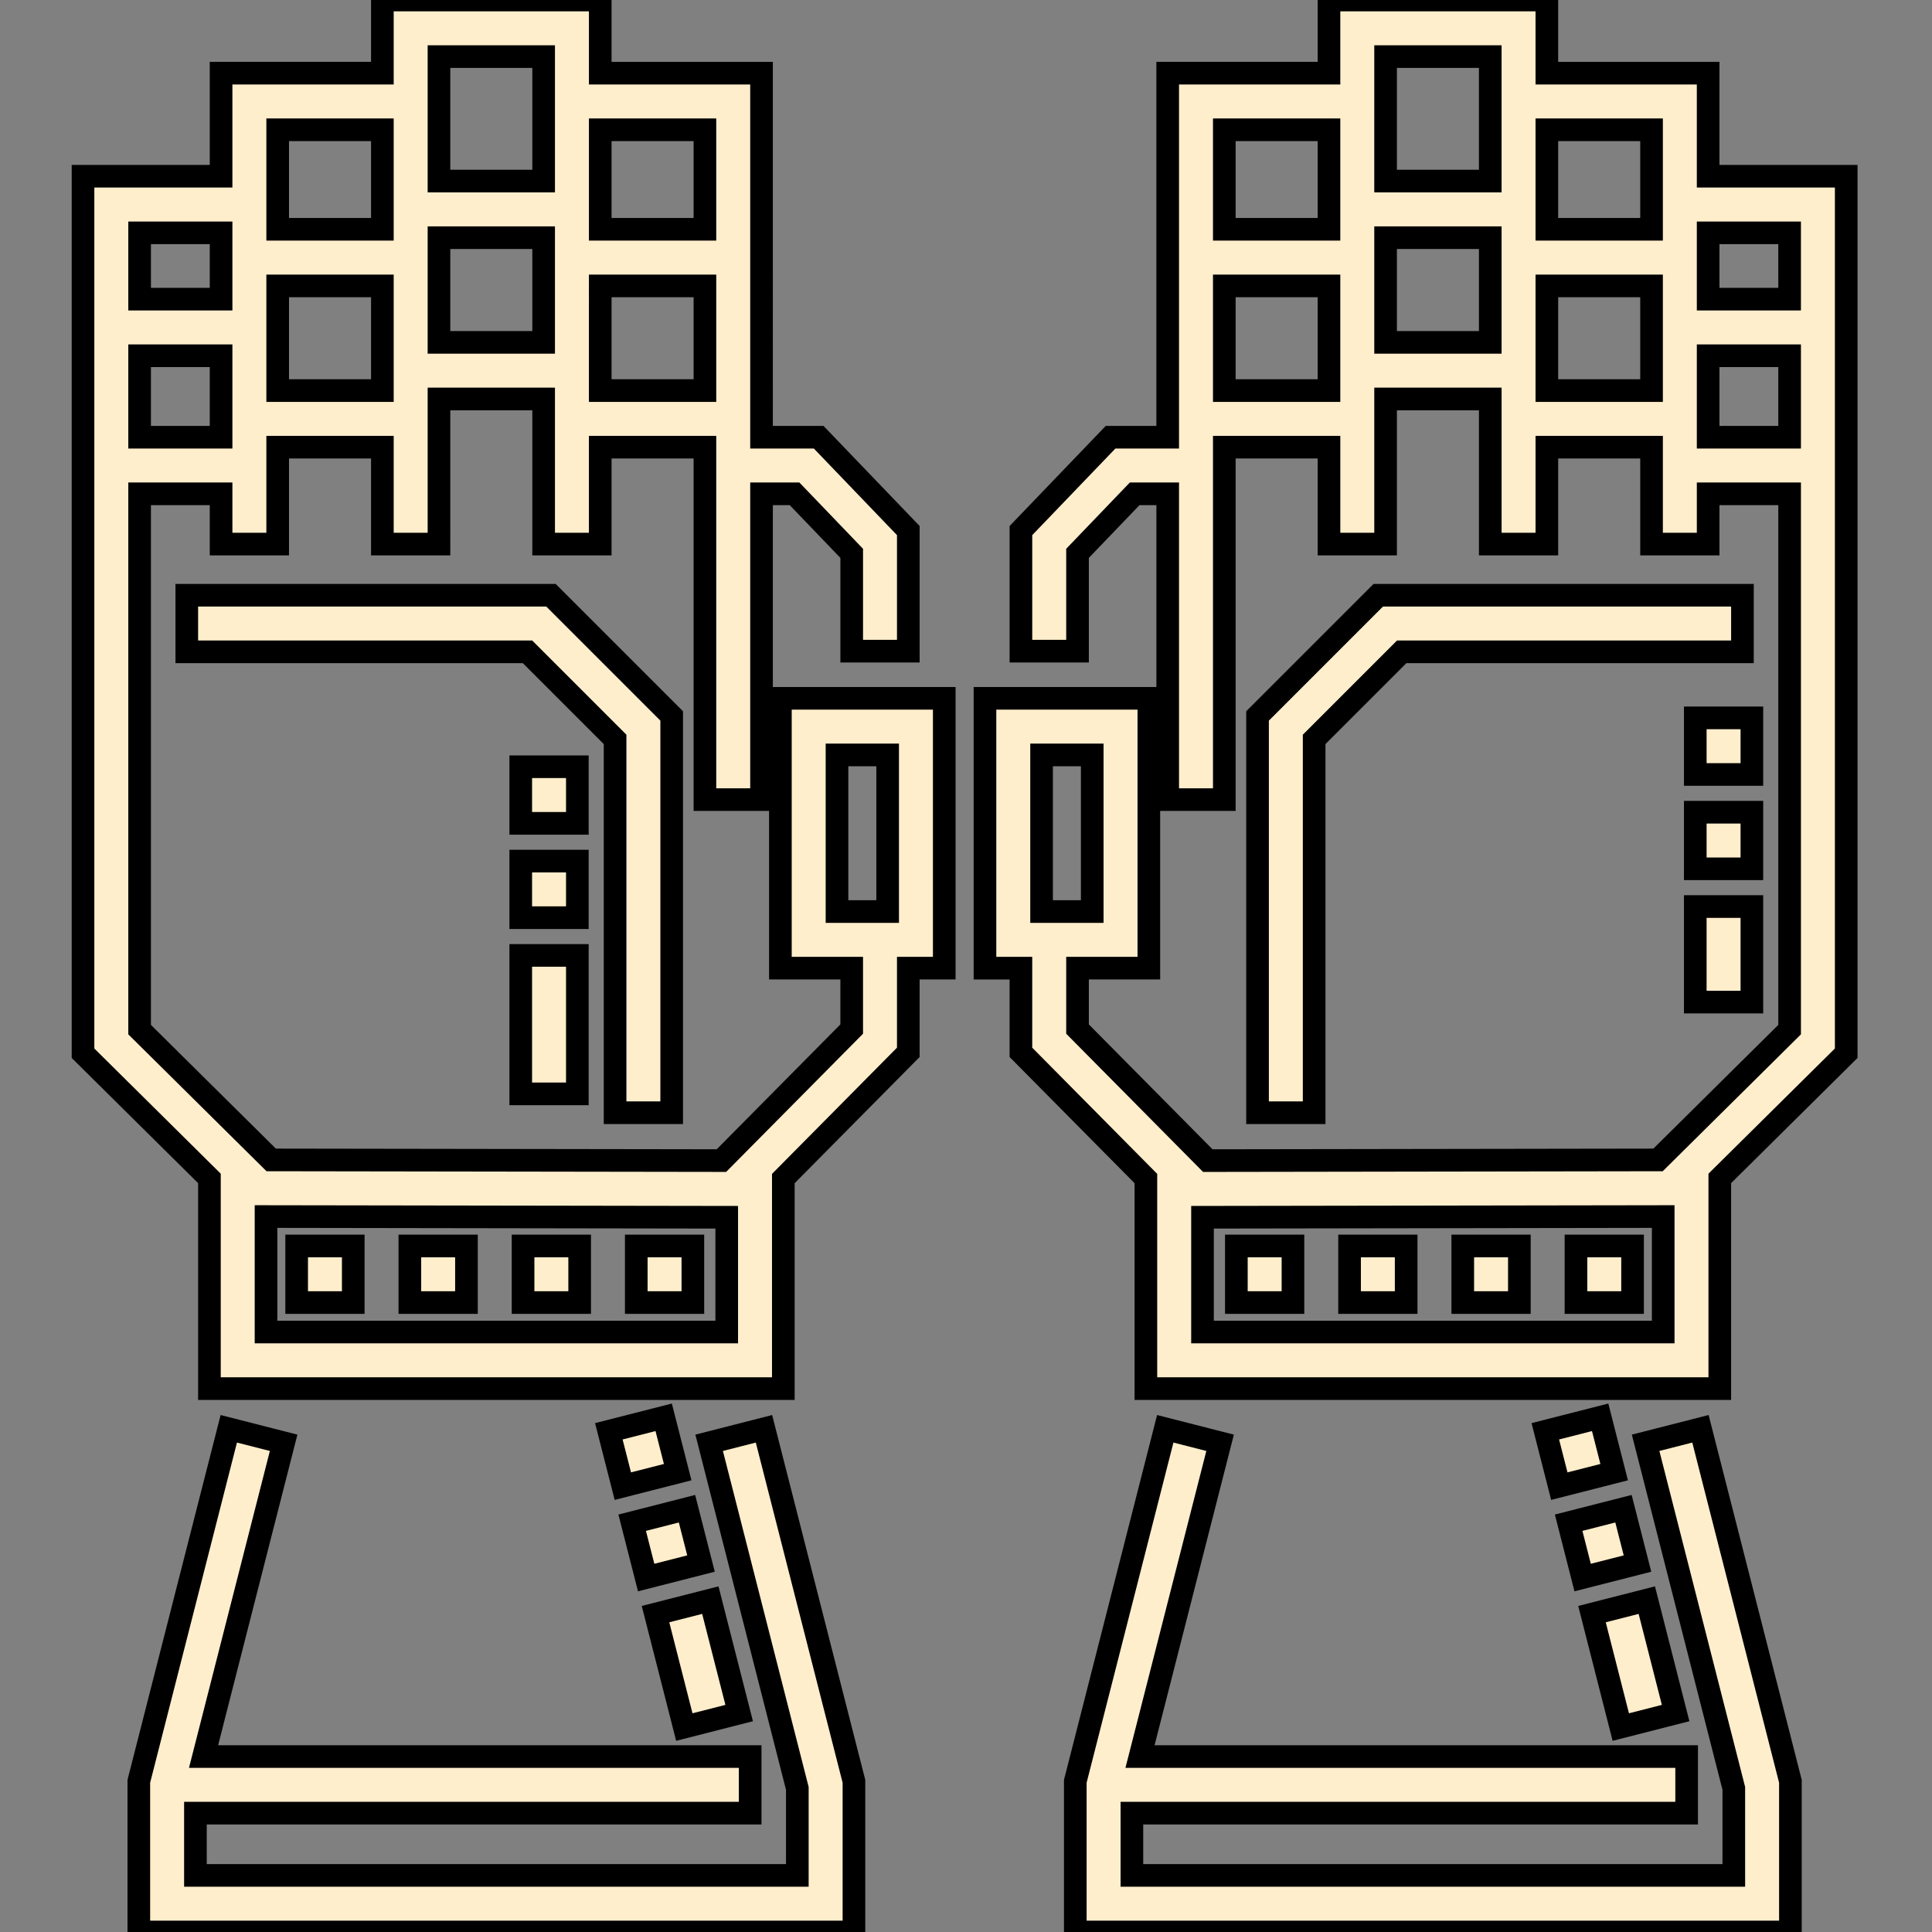<svg height="512pt" viewBox="-22 0 512 512" width="512pt" xmlns="http://www.w3.org/2000/svg"><rect x="-22" y="0" width="512" height="512" fill="#808080" stroke="none"/><g fill="#fec" stroke="#000" stroke-width="6"><path d="M184.813 256.57h18.898v16.145l-34.524 34.855-119.32-.18L15 272.86V130.866h21.59v13.32h15v-25.68h27.742v25.68h15V105.73h27.738v38.458h15v-25.68h27.743v93.402h15v-81.043h8.75l15.148 15.774v25.922h15v-31.958l-23.754-24.738h-15.144V19.391H137.07V0H79.332v19.39H36.59v27.313H0v232.414l33.5 33.176V368h152.09v-55.672l33.12-33.445V256.57h9.524v-71.507h-43.422zM15 115.867v-21.59h21.59v21.59zm36.59-40.101h27.742v27.738H51.59zM94.332 90.73V62.988h27.738V90.73zm42.738 12.774V75.766h27.743v27.738zm27.743-69.113v26.375H137.07V34.39zM94.332 15h27.738v32.988H94.332zM51.59 34.39h27.742v26.376H51.59zM15 61.704h21.59v17.574H15zM170.59 353H48.5v-30.602l122.09.188zm29.222-152.938h13.422v41.508h-13.422zm0 0"/><path d="M156.004 294.887V189.734l-31.992-31.992H27.5v15h90.3l23.204 23.203v98.942zm0 0M56.617 330.191h15v15h-15zm0 0M86.617 330.191h15v15h-15zm0 0M116.617 330.191h15v15h-15zm0 0M146.617 330.191h15v15h-15zm0 0M430.676 46.703V19.391h-42.742V0h-57.739v19.39h-42.742v96.477H272.31l-23.754 24.738v31.958h15V146.64l15.144-15.774h8.754v81.043h15v-93.402h27.742v25.68h15V105.73h27.739v38.457h15v-25.68h27.742v25.68h15v-13.32h21.59v141.996l-34.868 34.528-119.324.183-34.52-34.86V256.57h18.9v-71.507H239.03v71.507h9.524v22.313l33.12 33.445V368h152.087v-55.707l33.504-33.176V46.703zM254.03 200.063h13.422v41.507h-13.422zM418.766 353h-122.09v-30.414l122.09-.188zm-3.09-318.61v26.376h-27.742V34.39zM345.196 15h27.738v32.988h-27.739zm-42.743 19.39h27.742v26.376h-27.742zm0 41.376h27.742v27.738h-27.742zm42.742 14.964V62.988h27.739V90.73zm42.739 12.774V75.766h27.742v27.738zm42.742 12.363v-21.59h21.59v21.59zm0-36.59V61.703h21.59v17.574zm0 0"/><path d="M349.465 172.742h90.3v-15h-96.511l-31.992 31.992v105.153h15v-98.942zm0 0M395.648 330.191h15v15h-15zm0 0M365.648 330.191h15v15h-15zm0 0M335.648 330.191h15v15h-15zm0 0M305.648 330.191h15v15h-15zm0 0M165.93 382.355l23.37 91.586V497H29.79v-16.5H176.8v-15H31.946l21.22-83.145-14.536-3.71-23.84 93.414V512h189.512v-39.941l-23.84-93.414zm0 0M414.102 382.355l23.375 91.586V497H277.965v-16.5h147.012v-15h-144.86l21.223-83.145-14.535-3.71-23.84 93.414V512h189.512v-39.941l-23.84-93.414zm0 0"/><path d="M159.352 457.688l-7.637-29.93 14.531-3.707 7.64 29.926zm-10.11-39.622l-3.71-14.53 14.53-3.712 3.711 14.535zm-6.183-24.222l-3.711-14.535 14.535-3.707 3.71 14.535zm0 0M131.004 289.887h-15v-36.692h15zm0-46.692h-15v-15h15zm0-25h-15v-15h15zm0 0M407.527 457.688l-7.636-29.93 14.53-3.707 7.638 29.926zm-10.113-39.622l-3.707-14.53 14.531-3.712 3.711 14.535zm-6.18-24.222l-3.71-14.535 14.535-3.707 3.71 14.535zm0 0M442.266 265.563h-15v-25.32h15zm0-35.32h-15v-15h15zm0-25h-15v-15h15zm0 0"/></g></svg>